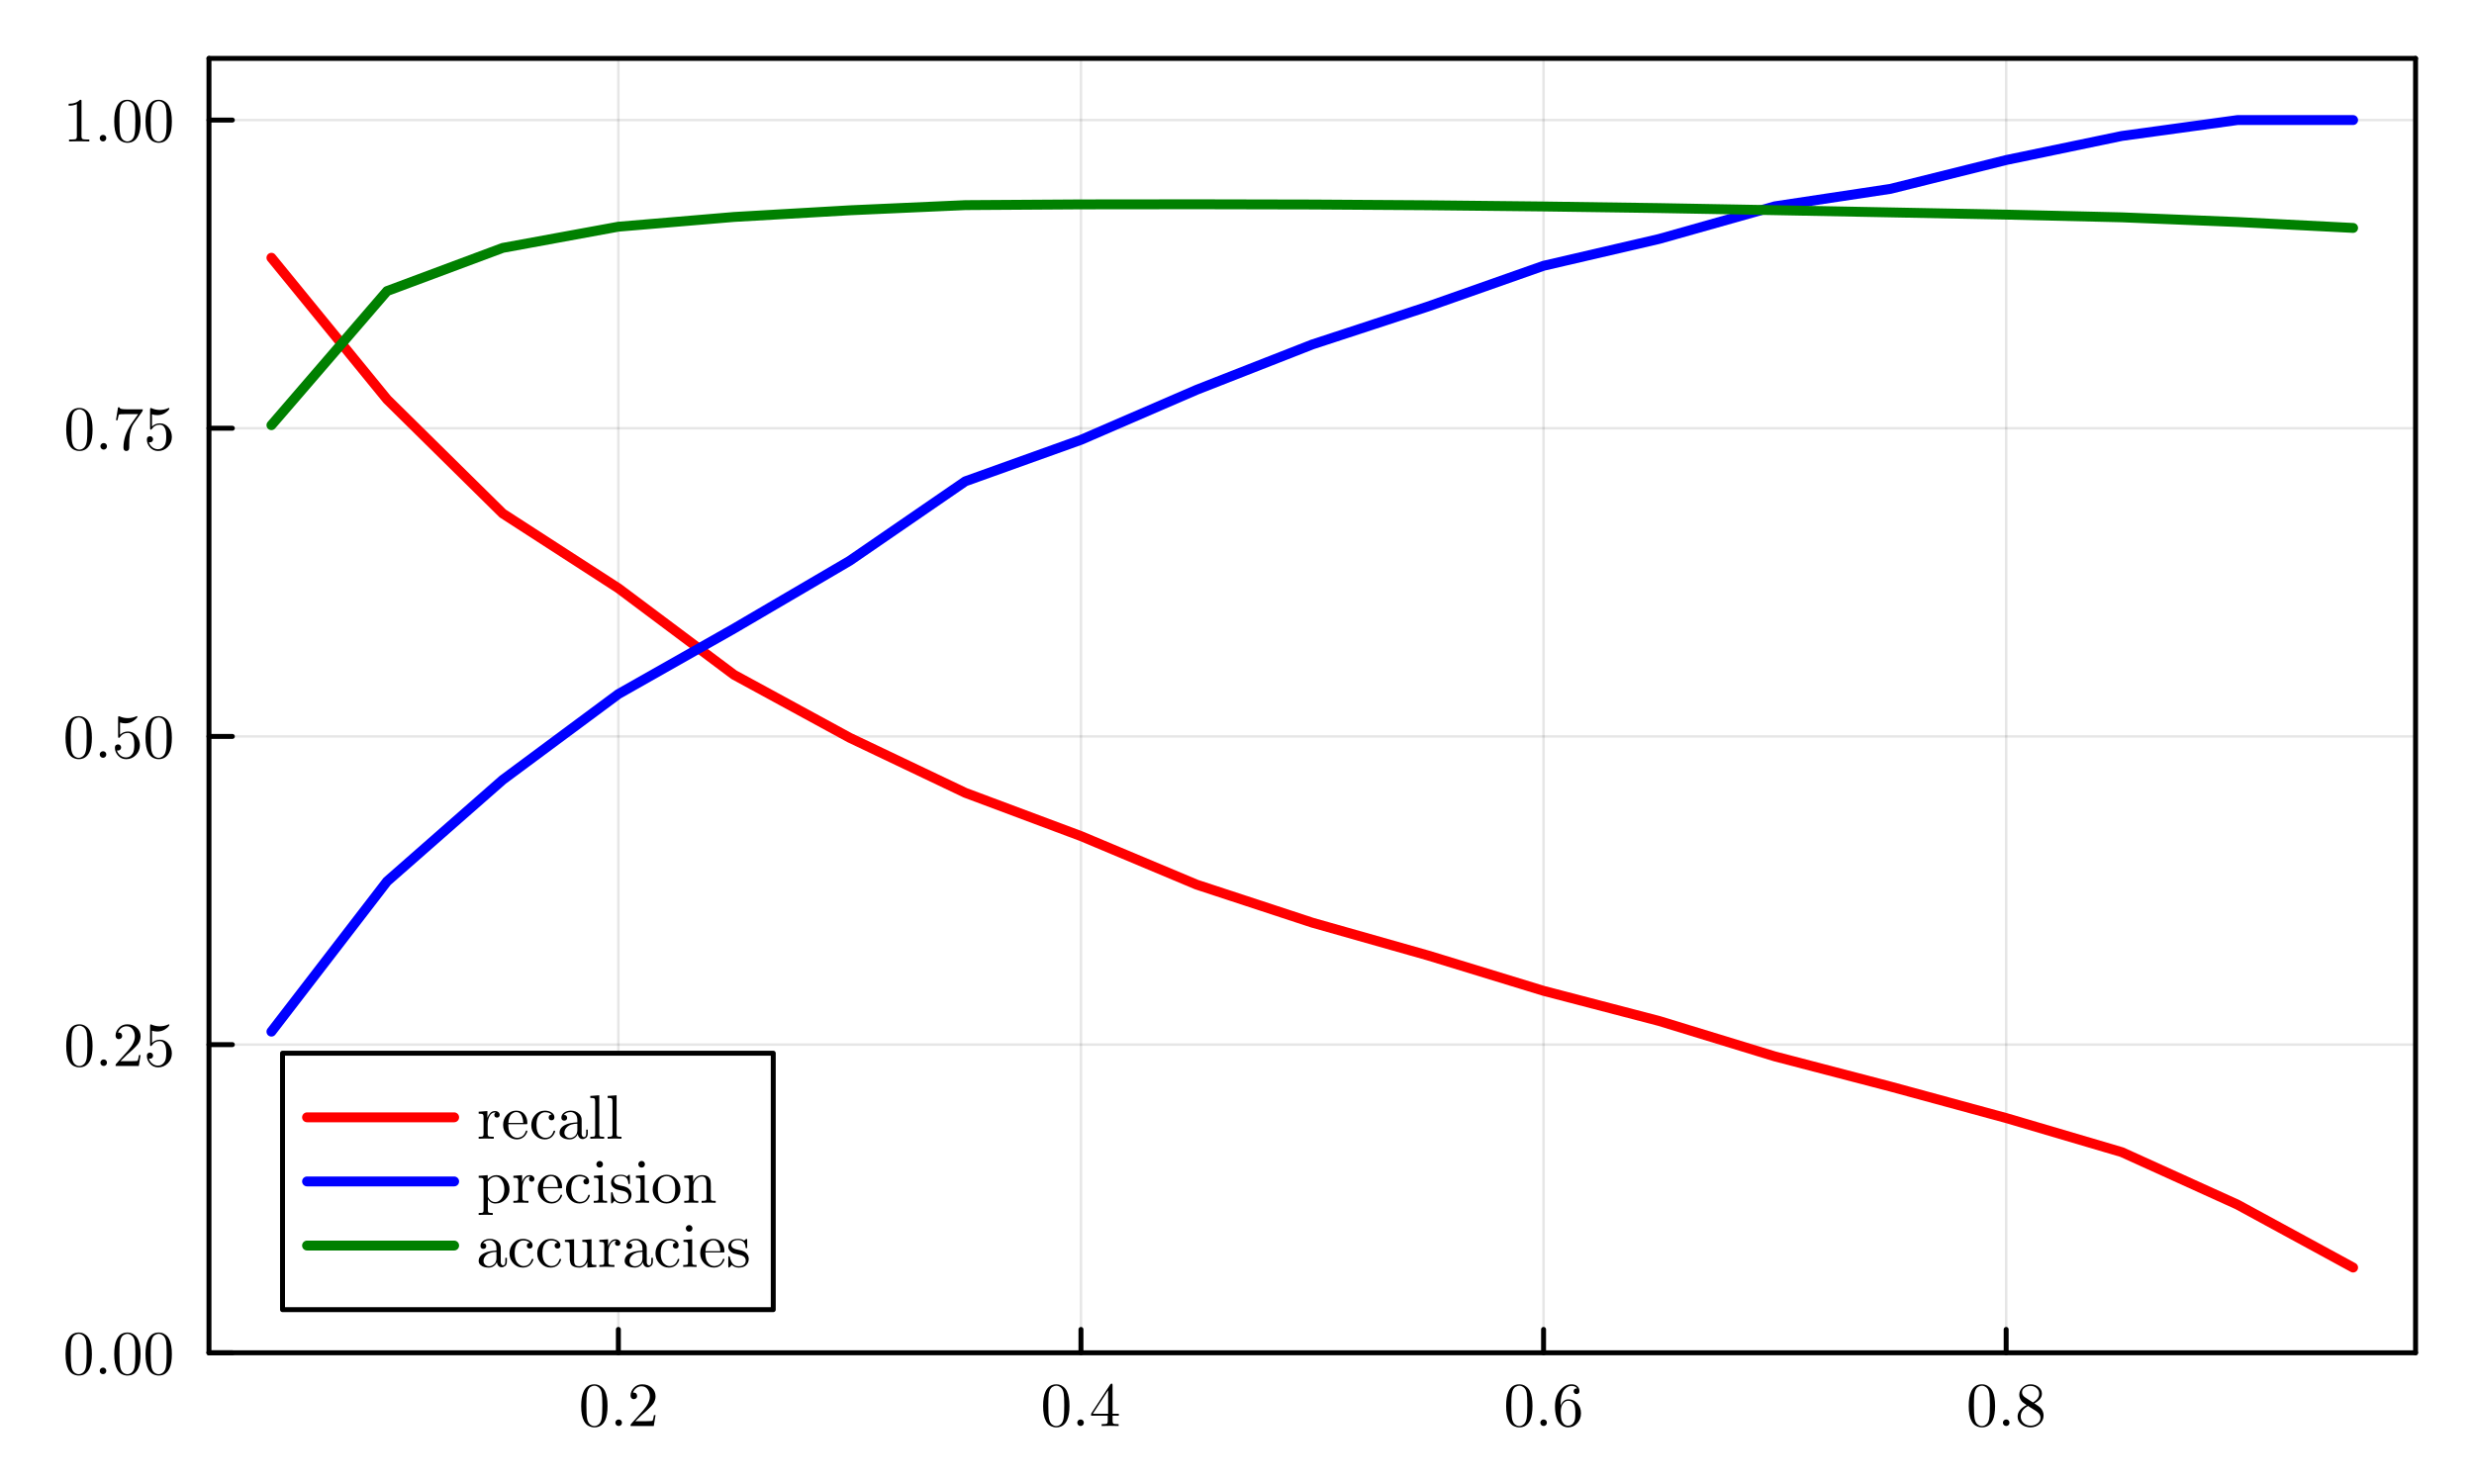 <?xml version="1.0" encoding="utf-8"?>
<svg xmlns="http://www.w3.org/2000/svg" xmlns:xlink="http://www.w3.org/1999/xlink" width="500" height="300" viewBox="0 0 2000 1200">
<rect x="0" y="0" width="2000" height="1200" fill="#333333" stroke="none"/>
<defs>
  <clipPath id="clip160">
    <rect x="0" y="0" width="2000" height="1200"/>
  </clipPath>
</defs>
<path clip-path="url(#clip160)" d="M0 1200 L2000 1200 L2000 0 L0 0  Z" fill="#ffffff" fill-rule="evenodd" fill-opacity="1"/>
<defs>
  <clipPath id="clip161">
    <rect x="400" y="0" width="1401" height="1200"/>
  </clipPath>
</defs>
<path clip-path="url(#clip160)" d="M168.935 1093.9 L1952.76 1093.9 L1952.76 47.244 L168.935 47.244  Z" fill="#ffffff" fill-rule="evenodd" fill-opacity="1"/>
<defs>
  <clipPath id="clip162">
    <rect x="168" y="47" width="1785" height="1048"/>
  </clipPath>
</defs>
<polyline clip-path="url(#clip162)" style="stroke:#000000; stroke-linecap:round; stroke-linejoin:round; stroke-width:2; stroke-opacity:0.1; fill:none" points="499.896,1093.9 499.896,47.244 "/>
<polyline clip-path="url(#clip162)" style="stroke:#000000; stroke-linecap:round; stroke-linejoin:round; stroke-width:2; stroke-opacity:0.1; fill:none" points="873.862,1093.9 873.862,47.244 "/>
<polyline clip-path="url(#clip162)" style="stroke:#000000; stroke-linecap:round; stroke-linejoin:round; stroke-width:2; stroke-opacity:0.1; fill:none" points="1247.83,1093.9 1247.83,47.244 "/>
<polyline clip-path="url(#clip162)" style="stroke:#000000; stroke-linecap:round; stroke-linejoin:round; stroke-width:2; stroke-opacity:0.1; fill:none" points="1621.8,1093.9 1621.8,47.244 "/>
<polyline clip-path="url(#clip160)" style="stroke:#000000; stroke-linecap:round; stroke-linejoin:round; stroke-width:4; stroke-opacity:1; fill:none" points="168.935,1093.9 1952.76,1093.9 "/>
<polyline clip-path="url(#clip160)" style="stroke:#000000; stroke-linecap:round; stroke-linejoin:round; stroke-width:4; stroke-opacity:1; fill:none" points="168.935,47.244 1952.76,47.244 "/>
<polyline clip-path="url(#clip160)" style="stroke:#000000; stroke-linecap:round; stroke-linejoin:round; stroke-width:4; stroke-opacity:1; fill:none" points="499.896,1093.9 499.896,1075.01 "/>
<polyline clip-path="url(#clip160)" style="stroke:#000000; stroke-linecap:round; stroke-linejoin:round; stroke-width:4; stroke-opacity:1; fill:none" points="873.862,1093.9 873.862,1075.01 "/>
<polyline clip-path="url(#clip160)" style="stroke:#000000; stroke-linecap:round; stroke-linejoin:round; stroke-width:4; stroke-opacity:1; fill:none" points="1247.83,1093.9 1247.83,1075.01 "/>
<polyline clip-path="url(#clip160)" style="stroke:#000000; stroke-linecap:round; stroke-linejoin:round; stroke-width:4; stroke-opacity:1; fill:none" points="1621.8,1093.9 1621.8,1075.01 "/>
<path clip-path="url(#clip160)" d="M469.844 1136.92 Q469.844 1129.49 471.721 1125.44 Q474.34 1119.41 480.516 1119.41 Q481.825 1119.41 483.184 1119.78 Q484.567 1120.12 486.296 1121.48 Q488.05 1122.84 489.113 1125.07 Q491.138 1129.36 491.138 1136.92 Q491.138 1144.31 489.261 1148.34 Q486.519 1154.22 480.466 1154.22 Q478.194 1154.22 475.872 1153.05 Q473.574 1151.89 472.117 1149.1 Q469.844 1144.93 469.844 1136.92 M474.044 1136.31 Q474.044 1143.94 474.587 1146.98 Q475.205 1150.26 476.884 1151.7 Q478.589 1153.1 480.466 1153.1 Q482.492 1153.1 484.172 1151.6 Q485.876 1150.07 486.395 1146.78 Q486.963 1143.54 486.939 1136.31 Q486.939 1129.27 486.445 1126.45 Q485.778 1123.16 483.999 1121.85 Q482.245 1120.52 480.466 1120.52 Q479.799 1120.52 479.083 1120.72 Q478.391 1120.92 477.378 1121.48 Q476.366 1122.05 475.575 1123.46 Q474.809 1124.87 474.439 1126.99 Q474.044 1129.73 474.044 1136.31 Z" fill="#000000" fill-rule="nonzero" fill-opacity="1" /><path clip-path="url(#clip160)" d="M498.228 1152.29 Q497.462 1151.47 497.462 1150.41 Q497.462 1149.35 498.228 1148.58 Q498.994 1147.79 500.155 1147.79 Q501.267 1147.79 502.008 1148.53 Q502.774 1149.25 502.774 1150.44 Q502.774 1151.6 501.958 1152.36 Q501.168 1153.1 500.155 1153.1 Q498.994 1153.1 498.228 1152.29 Z" fill="#000000" fill-rule="nonzero" fill-opacity="1" /><path clip-path="url(#clip160)" d="M509.74 1153.1 Q509.74 1152.19 509.814 1151.92 Q509.913 1151.65 510.308 1151.23 L520.016 1140.41 Q525.328 1134.43 525.328 1129.22 Q525.328 1125.83 523.549 1123.41 Q521.795 1120.99 518.559 1120.99 Q516.336 1120.99 514.458 1122.35 Q512.581 1123.71 511.716 1126.13 Q511.864 1126.08 512.383 1126.08 Q513.643 1126.08 514.335 1126.87 Q515.051 1127.66 515.051 1128.72 Q515.051 1130.08 514.162 1130.75 Q513.297 1131.39 512.433 1131.39 Q512.087 1131.39 511.617 1131.32 Q511.173 1131.24 510.456 1130.55 Q509.74 1129.83 509.74 1128.57 Q509.74 1125.04 512.408 1122.22 Q515.1 1119.41 519.201 1119.41 Q523.845 1119.41 526.884 1122.18 Q529.947 1124.92 529.947 1129.22 Q529.947 1130.72 529.478 1132.11 Q529.033 1133.46 528.416 1134.53 Q527.823 1135.59 526.192 1137.29 Q524.562 1139 523.253 1140.21 Q521.943 1141.42 519.004 1143.99 L513.643 1149.2 L522.759 1149.2 Q527.205 1149.2 527.551 1148.81 Q528.045 1148.09 528.663 1144.31 L529.947 1144.31 L528.514 1153.1 L509.74 1153.1 Z" fill="#000000" fill-rule="nonzero" fill-opacity="1" /><path clip-path="url(#clip160)" d="M843.255 1136.92 Q843.255 1129.49 845.132 1125.44 Q847.751 1119.41 853.927 1119.41 Q855.236 1119.41 856.595 1119.78 Q857.978 1120.12 859.707 1121.48 Q861.461 1122.84 862.523 1125.07 Q864.549 1129.36 864.549 1136.92 Q864.549 1144.31 862.672 1148.34 Q859.93 1154.22 853.877 1154.22 Q851.604 1154.22 849.282 1153.05 Q846.985 1151.89 845.527 1149.1 Q843.255 1144.93 843.255 1136.92 M847.454 1136.31 Q847.454 1143.94 847.998 1146.98 Q848.615 1150.26 850.295 1151.7 Q852 1153.1 853.877 1153.1 Q855.903 1153.1 857.583 1151.6 Q859.287 1150.07 859.806 1146.78 Q860.374 1143.54 860.349 1136.31 Q860.349 1129.27 859.855 1126.45 Q859.188 1123.16 857.41 1121.85 Q855.656 1120.52 853.877 1120.52 Q853.21 1120.52 852.494 1120.72 Q851.802 1120.92 850.789 1121.48 Q849.776 1122.05 848.986 1123.46 Q848.22 1124.87 847.85 1126.99 Q847.454 1129.73 847.454 1136.31 Z" fill="#000000" fill-rule="nonzero" fill-opacity="1" /><path clip-path="url(#clip160)" d="M871.639 1152.29 Q870.873 1151.47 870.873 1150.41 Q870.873 1149.35 871.639 1148.58 Q872.405 1147.79 873.566 1147.79 Q874.677 1147.79 875.419 1148.53 Q876.184 1149.25 876.184 1150.44 Q876.184 1151.6 875.369 1152.36 Q874.579 1153.1 873.566 1153.1 Q872.405 1153.1 871.639 1152.29 Z" fill="#000000" fill-rule="nonzero" fill-opacity="1" /><path clip-path="url(#clip160)" d="M882.039 1144.75 L882.039 1143.2 L897.577 1119.46 Q897.973 1118.84 898.59 1118.87 Q899.158 1118.87 899.282 1119.09 Q899.405 1119.31 899.405 1120.17 L899.405 1143.2 L904.47 1143.2 L904.47 1144.75 L899.405 1144.75 L899.405 1149.15 Q899.405 1150.61 899.998 1151.08 Q900.616 1151.55 903.234 1151.55 L904.297 1151.55 L904.297 1153.1 Q902.222 1152.96 897.429 1152.96 Q892.661 1152.96 890.586 1153.1 L890.586 1151.55 L891.649 1151.55 Q894.267 1151.55 894.885 1151.1 Q895.502 1150.63 895.502 1149.15 L895.502 1144.75 L882.039 1144.75 M883.472 1143.2 L895.799 1143.2 L895.799 1124.32 L883.472 1143.2 Z" fill="#000000" fill-rule="nonzero" fill-opacity="1" /><path clip-path="url(#clip160)" d="M1217.58 1136.92 Q1217.58 1129.49 1219.46 1125.44 Q1222.08 1119.41 1228.25 1119.41 Q1229.56 1119.41 1230.92 1119.78 Q1232.3 1120.12 1234.03 1121.48 Q1235.79 1122.84 1236.85 1125.07 Q1238.87 1129.36 1238.87 1136.92 Q1238.87 1144.31 1237 1148.34 Q1234.25 1154.22 1228.2 1154.22 Q1225.93 1154.22 1223.61 1153.05 Q1221.31 1151.89 1219.85 1149.1 Q1217.58 1144.93 1217.58 1136.92 M1221.78 1136.31 Q1221.78 1143.94 1222.32 1146.98 Q1222.94 1150.26 1224.62 1151.7 Q1226.32 1153.1 1228.2 1153.1 Q1230.23 1153.1 1231.91 1151.6 Q1233.61 1150.07 1234.13 1146.78 Q1234.7 1143.54 1234.67 1136.31 Q1234.67 1129.27 1234.18 1126.45 Q1233.51 1123.16 1231.73 1121.85 Q1229.98 1120.52 1228.2 1120.52 Q1227.54 1120.52 1226.82 1120.72 Q1226.13 1120.92 1225.11 1121.48 Q1224.1 1122.05 1223.31 1123.46 Q1222.54 1124.87 1222.17 1126.99 Q1221.78 1129.73 1221.78 1136.31 Z" fill="#000000" fill-rule="nonzero" fill-opacity="1" /><path clip-path="url(#clip160)" d="M1245.96 1152.29 Q1245.2 1151.47 1245.2 1150.41 Q1245.2 1149.35 1245.96 1148.58 Q1246.73 1147.79 1247.89 1147.79 Q1249 1147.79 1249.74 1148.53 Q1250.51 1149.25 1250.51 1150.44 Q1250.51 1151.6 1249.69 1152.36 Q1248.9 1153.1 1247.89 1153.1 Q1246.73 1153.1 1245.96 1152.29 Z" fill="#000000" fill-rule="nonzero" fill-opacity="1" /><path clip-path="url(#clip160)" d="M1257.08 1137.12 Q1257.08 1129.17 1261.13 1124.3 Q1265.18 1119.41 1270.4 1119.41 Q1273.43 1119.41 1275.11 1120.96 Q1276.82 1122.5 1276.82 1124.87 Q1276.82 1126.18 1276.05 1126.75 Q1275.29 1127.31 1274.5 1127.31 Q1273.58 1127.31 1272.87 1126.7 Q1272.15 1126.08 1272.15 1124.97 Q1272.15 1122.69 1274.94 1122.69 Q1273.63 1120.67 1270.49 1120.67 Q1269.53 1120.67 1268.54 1120.96 Q1267.55 1121.24 1266.27 1122.18 Q1264.99 1123.11 1264 1124.6 Q1263.01 1126.08 1262.32 1128.87 Q1261.63 1131.66 1261.63 1135.29 L1261.63 1136.5 Q1263.7 1131.49 1267.95 1131.51 Q1272.2 1131.51 1275.14 1134.75 Q1278.08 1137.99 1278.08 1142.78 Q1278.08 1147.69 1275.01 1150.95 Q1271.95 1154.22 1267.65 1154.22 Q1265.73 1154.22 1263.97 1153.4 Q1262.24 1152.61 1260.61 1150.78 Q1259.01 1148.95 1258.04 1145.45 Q1257.08 1141.94 1257.08 1137.12 M1261.72 1141.67 Q1261.72 1146.63 1262.64 1149 Q1262.79 1149.4 1263.11 1149.94 Q1263.45 1150.49 1264.02 1151.2 Q1264.61 1151.89 1265.58 1152.36 Q1266.54 1152.81 1267.65 1152.81 Q1271.04 1152.81 1272.67 1149.52 Q1273.53 1147.69 1273.53 1142.73 Q1273.53 1137.66 1272.62 1135.81 Q1271.06 1132.67 1267.9 1132.67 Q1265.78 1132.67 1264.29 1134.13 Q1262.84 1135.59 1262.27 1137.54 Q1261.72 1139.49 1261.72 1141.67 Z" fill="#000000" fill-rule="nonzero" fill-opacity="1" /><path clip-path="url(#clip160)" d="M1591.55 1136.92 Q1591.55 1129.49 1593.42 1125.44 Q1596.04 1119.41 1602.22 1119.41 Q1603.53 1119.41 1604.89 1119.78 Q1606.27 1120.12 1608 1121.48 Q1609.75 1122.84 1610.81 1125.07 Q1612.84 1129.36 1612.84 1136.92 Q1612.84 1144.31 1610.96 1148.34 Q1608.22 1154.22 1602.17 1154.22 Q1599.9 1154.22 1597.57 1153.05 Q1595.28 1151.89 1593.82 1149.1 Q1591.55 1144.93 1591.55 1136.92 M1595.75 1136.31 Q1595.75 1143.94 1596.29 1146.98 Q1596.91 1150.26 1598.59 1151.7 Q1600.29 1153.1 1602.17 1153.1 Q1604.19 1153.1 1605.87 1151.6 Q1607.58 1150.07 1608.1 1146.78 Q1608.67 1143.54 1608.64 1136.31 Q1608.64 1129.27 1608.15 1126.45 Q1607.48 1123.16 1605.7 1121.85 Q1603.95 1120.52 1602.17 1120.52 Q1601.5 1120.52 1600.79 1120.72 Q1600.09 1120.92 1599.08 1121.48 Q1598.07 1122.05 1597.28 1123.46 Q1596.51 1124.87 1596.14 1126.99 Q1595.75 1129.73 1595.75 1136.31 Z" fill="#000000" fill-rule="nonzero" fill-opacity="1" /><path clip-path="url(#clip160)" d="M1619.93 1152.29 Q1619.16 1151.47 1619.16 1150.41 Q1619.16 1149.35 1619.93 1148.58 Q1620.7 1147.79 1621.86 1147.79 Q1622.97 1147.79 1623.71 1148.53 Q1624.48 1149.25 1624.48 1150.44 Q1624.48 1151.6 1623.66 1152.36 Q1622.87 1153.1 1621.86 1153.1 Q1620.7 1153.1 1619.93 1152.29 Z" fill="#000000" fill-rule="nonzero" fill-opacity="1" /><path clip-path="url(#clip160)" d="M1631.05 1145.47 Q1631.05 1139.81 1638.33 1136.16 Q1635.2 1134.03 1634.63 1133.42 Q1632.41 1130.94 1632.41 1127.86 Q1632.41 1124.32 1635.07 1121.88 Q1637.77 1119.41 1641.57 1119.41 Q1645.2 1119.41 1647.94 1121.51 Q1650.69 1123.61 1650.69 1126.94 Q1650.69 1131.64 1644.56 1134.8 Q1648.61 1137.32 1649.57 1138.38 Q1652.04 1141.12 1652.04 1144.61 Q1652.04 1148.66 1648.93 1151.45 Q1645.82 1154.22 1641.52 1154.22 Q1637.32 1154.22 1634.18 1151.77 Q1631.05 1149.32 1631.05 1145.47 M1633.57 1145.47 Q1633.57 1148.61 1635.91 1150.71 Q1638.28 1152.81 1641.57 1152.81 Q1644.76 1152.81 1647.13 1150.98 Q1649.52 1149.15 1649.52 1146.43 Q1649.52 1145.37 1649.15 1144.46 Q1648.81 1143.54 1648.09 1142.83 Q1647.4 1142.09 1646.96 1141.77 Q1646.54 1141.42 1645.72 1140.85 L1639.5 1136.92 Q1633.57 1140.21 1633.57 1145.47 M1634.63 1125.88 Q1634.63 1128.3 1637.17 1129.98 L1643.45 1134.03 Q1648.46 1131.09 1648.46 1126.94 Q1648.46 1124.25 1646.41 1122.47 Q1644.36 1120.67 1641.52 1120.67 Q1638.73 1120.67 1636.68 1122.15 Q1634.63 1123.61 1634.63 1125.88 Z" fill="#000000" fill-rule="nonzero" fill-opacity="1" /><polyline clip-path="url(#clip162)" style="stroke:#000000; stroke-linecap:round; stroke-linejoin:round; stroke-width:2; stroke-opacity:0.1; fill:none" points="168.935,1093.9 1952.76,1093.9 "/>
<polyline clip-path="url(#clip162)" style="stroke:#000000; stroke-linecap:round; stroke-linejoin:round; stroke-width:2; stroke-opacity:0.1; fill:none" points="168.935,844.699 1952.76,844.699 "/>
<polyline clip-path="url(#clip162)" style="stroke:#000000; stroke-linecap:round; stroke-linejoin:round; stroke-width:2; stroke-opacity:0.1; fill:none" points="168.935,595.494 1952.76,595.494 "/>
<polyline clip-path="url(#clip162)" style="stroke:#000000; stroke-linecap:round; stroke-linejoin:round; stroke-width:2; stroke-opacity:0.1; fill:none" points="168.935,346.29 1952.76,346.29 "/>
<polyline clip-path="url(#clip162)" style="stroke:#000000; stroke-linecap:round; stroke-linejoin:round; stroke-width:2; stroke-opacity:0.1; fill:none" points="168.935,97.085 1952.76,97.085 "/>
<polyline clip-path="url(#clip160)" style="stroke:#000000; stroke-linecap:round; stroke-linejoin:round; stroke-width:4; stroke-opacity:1; fill:none" points="168.935,1093.9 168.935,47.244 "/>
<polyline clip-path="url(#clip160)" style="stroke:#000000; stroke-linecap:round; stroke-linejoin:round; stroke-width:4; stroke-opacity:1; fill:none" points="1952.76,1093.9 1952.76,47.244 "/>
<polyline clip-path="url(#clip160)" style="stroke:#000000; stroke-linecap:round; stroke-linejoin:round; stroke-width:4; stroke-opacity:1; fill:none" points="168.935,1093.9 187.833,1093.9 "/>
<polyline clip-path="url(#clip160)" style="stroke:#000000; stroke-linecap:round; stroke-linejoin:round; stroke-width:4; stroke-opacity:1; fill:none" points="168.935,844.699 187.833,844.699 "/>
<polyline clip-path="url(#clip160)" style="stroke:#000000; stroke-linecap:round; stroke-linejoin:round; stroke-width:4; stroke-opacity:1; fill:none" points="168.935,595.494 187.833,595.494 "/>
<polyline clip-path="url(#clip160)" style="stroke:#000000; stroke-linecap:round; stroke-linejoin:round; stroke-width:4; stroke-opacity:1; fill:none" points="168.935,346.29 187.833,346.29 "/>
<polyline clip-path="url(#clip160)" style="stroke:#000000; stroke-linecap:round; stroke-linejoin:round; stroke-width:4; stroke-opacity:1; fill:none" points="168.935,97.085 187.833,97.085 "/>
<path clip-path="url(#clip160)" d="M52.992 1095 Q52.992 1087.57 54.87 1083.52 Q57.488 1077.49 63.664 1077.49 Q64.973 1077.49 66.332 1077.86 Q67.715 1078.2 69.445 1079.56 Q71.198 1080.92 72.261 1083.15 Q74.286 1087.44 74.286 1095 Q74.286 1102.39 72.409 1106.42 Q69.667 1112.3 63.615 1112.3 Q61.342 1112.3 59.02 1111.13 Q56.722 1109.97 55.265 1107.18 Q52.992 1103.01 52.992 1095 M57.192 1094.39 Q57.192 1102.02 57.735 1105.06 Q58.353 1108.34 60.033 1109.78 Q61.737 1111.18 63.615 1111.18 Q65.64 1111.18 67.32 1109.68 Q69.025 1108.15 69.543 1104.86 Q70.112 1101.62 70.087 1094.39 Q70.087 1087.35 69.593 1084.53 Q68.926 1081.24 67.147 1079.93 Q65.393 1078.6 63.615 1078.6 Q62.948 1078.6 62.231 1078.8 Q61.539 1079 60.527 1079.56 Q59.514 1080.13 58.723 1081.54 Q57.958 1082.95 57.587 1085.07 Q57.192 1087.81 57.192 1094.39 Z" fill="#000000" fill-rule="nonzero" fill-opacity="1" /><path clip-path="url(#clip160)" d="M81.376 1110.37 Q80.611 1109.55 80.611 1108.49 Q80.611 1107.43 81.376 1106.66 Q82.142 1105.87 83.303 1105.87 Q84.415 1105.87 85.156 1106.61 Q85.922 1107.33 85.922 1108.52 Q85.922 1109.68 85.106 1110.44 Q84.316 1111.18 83.303 1111.18 Q82.142 1111.18 81.376 1110.37 Z" fill="#000000" fill-rule="nonzero" fill-opacity="1" /><path clip-path="url(#clip160)" d="M92.345 1095 Q92.345 1087.57 94.222 1083.52 Q96.841 1077.49 103.016 1077.49 Q104.326 1077.49 105.684 1077.86 Q107.068 1078.2 108.797 1079.56 Q110.551 1080.92 111.613 1083.15 Q113.639 1087.44 113.639 1095 Q113.639 1102.39 111.761 1106.42 Q109.019 1112.3 102.967 1112.3 Q100.694 1112.3 98.372 1111.13 Q96.075 1109.97 94.617 1107.18 Q92.345 1103.01 92.345 1095 M96.544 1094.39 Q96.544 1102.02 97.088 1105.06 Q97.705 1108.34 99.385 1109.78 Q101.09 1111.18 102.967 1111.18 Q104.993 1111.18 106.673 1109.68 Q108.377 1108.15 108.896 1104.86 Q109.464 1101.62 109.439 1094.39 Q109.439 1087.35 108.945 1084.53 Q108.278 1081.24 106.5 1079.93 Q104.746 1078.6 102.967 1078.6 Q102.3 1078.6 101.584 1078.8 Q100.892 1079 99.879 1079.56 Q98.866 1080.13 98.076 1081.54 Q97.31 1082.95 96.939 1085.07 Q96.544 1087.81 96.544 1094.39 Z" fill="#000000" fill-rule="nonzero" fill-opacity="1" /><path clip-path="url(#clip160)" d="M117.641 1095 Q117.641 1087.57 119.518 1083.52 Q122.137 1077.49 128.313 1077.49 Q129.622 1077.49 130.981 1077.86 Q132.364 1078.2 134.093 1079.56 Q135.847 1080.92 136.909 1083.15 Q138.935 1087.44 138.935 1095 Q138.935 1102.39 137.058 1106.42 Q134.316 1112.3 128.263 1112.3 Q125.991 1112.3 123.668 1111.13 Q121.371 1109.97 119.914 1107.18 Q117.641 1103.01 117.641 1095 M121.84 1094.39 Q121.84 1102.02 122.384 1105.06 Q123.001 1108.34 124.681 1109.78 Q126.386 1111.18 128.263 1111.18 Q130.289 1111.18 131.969 1109.68 Q133.673 1108.15 134.192 1104.86 Q134.76 1101.62 134.736 1094.39 Q134.736 1087.35 134.241 1084.53 Q133.574 1081.24 131.796 1079.93 Q130.042 1078.6 128.263 1078.6 Q127.596 1078.6 126.88 1078.8 Q126.188 1079 125.175 1079.56 Q124.163 1080.13 123.372 1081.54 Q122.606 1082.95 122.236 1085.07 Q121.84 1087.81 121.84 1094.39 Z" fill="#000000" fill-rule="nonzero" fill-opacity="1" /><path clip-path="url(#clip160)" d="M53.536 845.798 Q53.536 838.363 55.413 834.311 Q58.032 828.284 64.207 828.284 Q65.517 828.284 66.875 828.654 Q68.259 829 69.988 830.359 Q71.742 831.718 72.804 833.941 Q74.83 838.239 74.83 845.798 Q74.83 853.185 72.952 857.211 Q70.21 863.091 64.158 863.091 Q61.885 863.091 59.563 861.93 Q57.266 860.769 55.808 857.977 Q53.536 853.802 53.536 845.798 M57.735 845.181 Q57.735 852.814 58.279 855.853 Q58.896 859.138 60.576 860.571 Q62.281 861.979 64.158 861.979 Q66.184 861.979 67.864 860.472 Q69.568 858.941 70.087 855.655 Q70.655 852.419 70.63 845.181 Q70.63 838.14 70.136 835.324 Q69.469 832.039 67.691 830.729 Q65.937 829.395 64.158 829.395 Q63.491 829.395 62.775 829.593 Q62.083 829.791 61.07 830.359 Q60.057 830.927 59.267 832.335 Q58.501 833.743 58.13 835.868 Q57.735 838.61 57.735 845.181 Z" fill="#000000" fill-rule="nonzero" fill-opacity="1" /><path clip-path="url(#clip160)" d="M81.92 861.164 Q81.154 860.349 81.154 859.286 Q81.154 858.224 81.92 857.458 Q82.686 856.668 83.847 856.668 Q84.958 856.668 85.699 857.409 Q86.465 858.125 86.465 859.311 Q86.465 860.472 85.65 861.238 Q84.859 861.979 83.847 861.979 Q82.686 861.979 81.92 861.164 Z" fill="#000000" fill-rule="nonzero" fill-opacity="1" /><path clip-path="url(#clip160)" d="M93.431 861.979 Q93.431 861.065 93.506 860.793 Q93.604 860.522 94 860.102 L103.708 849.282 Q109.019 843.303 109.019 838.091 Q109.019 834.707 107.241 832.286 Q105.487 829.865 102.251 829.865 Q100.027 829.865 98.15 831.223 Q96.272 832.582 95.408 835.003 Q95.556 834.954 96.075 834.954 Q97.335 834.954 98.026 835.744 Q98.743 836.535 98.743 837.597 Q98.743 838.956 97.853 839.623 Q96.989 840.265 96.124 840.265 Q95.778 840.265 95.309 840.191 Q94.864 840.117 94.148 839.425 Q93.431 838.709 93.431 837.449 Q93.431 833.916 96.1 831.1 Q98.792 828.284 102.893 828.284 Q107.537 828.284 110.576 831.051 Q113.639 833.793 113.639 838.091 Q113.639 839.598 113.17 840.981 Q112.725 842.34 112.107 843.402 Q111.514 844.464 109.884 846.169 Q108.254 847.874 106.944 849.084 Q105.635 850.294 102.695 852.864 L97.335 858.076 L106.45 858.076 Q110.897 858.076 111.243 857.681 Q111.737 856.964 112.354 853.185 L113.639 853.185 L112.206 861.979 L93.431 861.979 Z" fill="#000000" fill-rule="nonzero" fill-opacity="1" /><path clip-path="url(#clip160)" d="M118.728 853.827 Q118.728 852.32 119.543 851.752 Q120.358 851.159 121.223 851.159 Q122.384 851.159 123.051 851.9 Q123.743 852.617 123.743 853.629 Q123.743 854.642 123.051 855.383 Q122.384 856.1 121.223 856.1 Q120.655 856.1 120.358 856.001 Q121.025 858.323 123.051 860.003 Q125.101 861.683 127.794 861.683 Q131.178 861.683 133.204 858.397 Q134.414 856.273 134.414 851.456 Q134.414 847.207 133.5 845.082 Q132.092 841.846 129.202 841.846 Q125.101 841.846 122.68 845.379 Q122.384 845.823 122.038 845.848 Q121.544 845.848 121.42 845.576 Q121.322 845.28 121.322 844.514 L121.322 829.544 Q121.322 828.333 121.816 828.333 Q122.013 828.333 122.433 828.481 Q125.62 829.89 129.153 829.914 Q132.784 829.914 136.045 828.432 Q136.292 828.284 136.44 828.284 Q136.934 828.284 136.959 828.852 Q136.959 829.05 136.539 829.642 Q136.144 830.211 135.279 830.976 Q134.414 831.718 133.303 832.434 Q132.191 833.15 130.561 833.644 Q128.955 834.114 127.176 834.114 Q125.052 834.114 122.878 833.447 L122.878 843.303 Q125.496 840.734 129.301 840.734 Q133.352 840.734 136.144 843.995 Q138.935 847.256 138.935 851.801 Q138.935 856.569 135.625 859.83 Q132.339 863.091 127.893 863.091 Q123.841 863.091 121.272 860.201 Q118.728 857.31 118.728 853.827 Z" fill="#000000" fill-rule="nonzero" fill-opacity="1" /><path clip-path="url(#clip160)" d="M52.992 596.594 Q52.992 589.158 54.87 585.107 Q57.488 579.079 63.664 579.079 Q64.973 579.079 66.332 579.45 Q67.715 579.795 69.445 581.154 Q71.198 582.513 72.261 584.736 Q74.286 589.035 74.286 596.594 Q74.286 603.98 72.409 608.007 Q69.667 613.886 63.615 613.886 Q61.342 613.886 59.02 612.725 Q56.722 611.564 55.265 608.773 Q52.992 604.598 52.992 596.594 M57.192 595.976 Q57.192 603.61 57.735 606.648 Q58.353 609.934 60.033 611.366 Q61.737 612.774 63.615 612.774 Q65.64 612.774 67.32 611.268 Q69.025 609.736 69.543 606.45 Q70.112 603.214 70.087 595.976 Q70.087 588.936 69.593 586.12 Q68.926 582.834 67.147 581.525 Q65.393 580.191 63.615 580.191 Q62.948 580.191 62.231 580.388 Q61.539 580.586 60.527 581.154 Q59.514 581.722 58.723 583.13 Q57.958 584.539 57.587 586.663 Q57.192 589.405 57.192 595.976 Z" fill="#000000" fill-rule="nonzero" fill-opacity="1" /><path clip-path="url(#clip160)" d="M81.376 611.959 Q80.611 611.144 80.611 610.082 Q80.611 609.02 81.376 608.254 Q82.142 607.463 83.303 607.463 Q84.415 607.463 85.156 608.204 Q85.922 608.921 85.922 610.106 Q85.922 611.268 85.106 612.033 Q84.316 612.774 83.303 612.774 Q82.142 612.774 81.376 611.959 Z" fill="#000000" fill-rule="nonzero" fill-opacity="1" /><path clip-path="url(#clip160)" d="M92.888 604.622 Q92.888 603.115 93.703 602.547 Q94.519 601.954 95.383 601.954 Q96.544 601.954 97.211 602.695 Q97.903 603.412 97.903 604.425 Q97.903 605.438 97.211 606.179 Q96.544 606.895 95.383 606.895 Q94.815 606.895 94.519 606.796 Q95.186 609.118 97.211 610.798 Q99.261 612.478 101.954 612.478 Q105.339 612.478 107.364 609.192 Q108.575 607.068 108.575 602.251 Q108.575 598.002 107.661 595.877 Q106.253 592.641 103.362 592.641 Q99.261 592.641 96.841 596.174 Q96.544 596.618 96.198 596.643 Q95.704 596.643 95.581 596.371 Q95.482 596.075 95.482 595.309 L95.482 580.339 Q95.482 579.128 95.976 579.128 Q96.174 579.128 96.594 579.277 Q99.78 580.685 103.313 580.709 Q106.944 580.709 110.205 579.227 Q110.452 579.079 110.6 579.079 Q111.094 579.079 111.119 579.647 Q111.119 579.845 110.699 580.438 Q110.304 581.006 109.439 581.772 Q108.575 582.513 107.463 583.229 Q106.351 583.946 104.721 584.44 Q103.115 584.909 101.337 584.909 Q99.212 584.909 97.038 584.242 L97.038 594.099 Q99.657 591.53 103.461 591.53 Q107.512 591.53 110.304 594.79 Q113.095 598.051 113.095 602.597 Q113.095 607.364 109.785 610.625 Q106.5 613.886 102.053 613.886 Q98.002 613.886 95.433 610.996 Q92.888 608.106 92.888 604.622 Z" fill="#000000" fill-rule="nonzero" fill-opacity="1" /><path clip-path="url(#clip160)" d="M117.641 596.594 Q117.641 589.158 119.518 585.107 Q122.137 579.079 128.313 579.079 Q129.622 579.079 130.981 579.45 Q132.364 579.795 134.093 581.154 Q135.847 582.513 136.909 584.736 Q138.935 589.035 138.935 596.594 Q138.935 603.98 137.058 608.007 Q134.316 613.886 128.263 613.886 Q125.991 613.886 123.668 612.725 Q121.371 611.564 119.914 608.773 Q117.641 604.598 117.641 596.594 M121.84 595.976 Q121.84 603.61 122.384 606.648 Q123.001 609.934 124.681 611.366 Q126.386 612.774 128.263 612.774 Q130.289 612.774 131.969 611.268 Q133.673 609.736 134.192 606.45 Q134.76 603.214 134.736 595.976 Q134.736 588.936 134.241 586.12 Q133.574 582.834 131.796 581.525 Q130.042 580.191 128.263 580.191 Q127.596 580.191 126.88 580.388 Q126.188 580.586 125.175 581.154 Q124.163 581.722 123.372 583.13 Q122.606 584.539 122.236 586.663 Q121.84 589.405 121.84 595.976 Z" fill="#000000" fill-rule="nonzero" fill-opacity="1" /><path clip-path="url(#clip160)" d="M53.536 347.389 Q53.536 339.953 55.413 335.902 Q58.032 329.874 64.207 329.874 Q65.517 329.874 66.875 330.245 Q68.259 330.591 69.988 331.949 Q71.742 333.308 72.804 335.531 Q74.83 339.83 74.83 347.389 Q74.83 354.775 72.952 358.802 Q70.21 364.681 64.158 364.681 Q61.885 364.681 59.563 363.52 Q57.266 362.359 55.808 359.568 Q53.536 355.393 53.536 347.389 M57.735 346.771 Q57.735 354.405 58.279 357.443 Q58.896 360.729 60.576 362.162 Q62.281 363.57 64.158 363.57 Q66.184 363.57 67.864 362.063 Q69.568 360.531 70.087 357.246 Q70.655 354.01 70.63 346.771 Q70.63 339.731 70.136 336.915 Q69.469 333.629 67.691 332.32 Q65.937 330.986 64.158 330.986 Q63.491 330.986 62.775 331.184 Q62.083 331.381 61.07 331.949 Q60.057 332.518 59.267 333.926 Q58.501 335.334 58.13 337.458 Q57.735 340.2 57.735 346.771 Z" fill="#000000" fill-rule="nonzero" fill-opacity="1" /><path clip-path="url(#clip160)" d="M81.92 362.755 Q81.154 361.939 81.154 360.877 Q81.154 359.815 81.92 359.049 Q82.686 358.259 83.847 358.259 Q84.958 358.259 85.699 359 Q86.465 359.716 86.465 360.902 Q86.465 362.063 85.65 362.829 Q84.859 363.57 83.847 363.57 Q82.686 363.57 81.92 362.755 Z" fill="#000000" fill-rule="nonzero" fill-opacity="1" /><path clip-path="url(#clip160)" d="M93.753 339.78 L95.408 329.38 L96.668 329.38 Q96.816 329.998 97.063 330.27 Q97.335 330.541 98.767 330.764 Q100.225 330.986 103.165 330.986 L115.442 330.986 Q115.442 332.147 114.998 332.765 L108.155 342.374 Q105.981 345.413 105.017 351.02 Q104.449 354.775 104.474 359.321 L104.474 361.89 Q104.474 364.681 102.127 364.681 Q99.805 364.681 99.805 361.89 Q99.805 352.231 106.03 342.868 Q106.697 341.905 109.143 338.471 Q111.613 335.037 111.712 334.889 L101.238 334.889 Q96.643 334.889 96.272 335.186 Q95.778 335.63 95.013 339.78 L93.753 339.78 Z" fill="#000000" fill-rule="nonzero" fill-opacity="1" /><path clip-path="url(#clip160)" d="M118.728 355.418 Q118.728 353.911 119.543 353.343 Q120.358 352.75 121.223 352.75 Q122.384 352.75 123.051 353.491 Q123.743 354.207 123.743 355.22 Q123.743 356.233 123.051 356.974 Q122.384 357.69 121.223 357.69 Q120.655 357.69 120.358 357.592 Q121.025 359.914 123.051 361.593 Q125.101 363.273 127.794 363.273 Q131.178 363.273 133.204 359.988 Q134.414 357.863 134.414 353.046 Q134.414 348.797 133.5 346.673 Q132.092 343.437 129.202 343.437 Q125.101 343.437 122.68 346.969 Q122.384 347.414 122.038 347.438 Q121.544 347.438 121.42 347.167 Q121.322 346.87 121.322 346.104 L121.322 331.134 Q121.322 329.924 121.816 329.924 Q122.013 329.924 122.433 330.072 Q125.62 331.48 129.153 331.505 Q132.784 331.505 136.045 330.023 Q136.292 329.874 136.44 329.874 Q136.934 329.874 136.959 330.443 Q136.959 330.64 136.539 331.233 Q136.144 331.801 135.279 332.567 Q134.414 333.308 133.303 334.025 Q132.191 334.741 130.561 335.235 Q128.955 335.704 127.176 335.704 Q125.052 335.704 122.878 335.037 L122.878 344.894 Q125.496 342.325 129.301 342.325 Q133.352 342.325 136.144 345.586 Q138.935 348.847 138.935 353.392 Q138.935 358.16 135.625 361.421 Q132.339 364.681 127.893 364.681 Q123.841 364.681 121.272 361.791 Q118.728 358.901 118.728 355.418 Z" fill="#000000" fill-rule="nonzero" fill-opacity="1" /><path clip-path="url(#clip160)" d="M55.512 85.487 L55.512 83.906 Q61.589 83.906 64.726 80.67 Q65.591 80.67 65.739 80.867 Q65.887 81.065 65.887 81.979 L65.887 110.363 Q65.887 111.87 66.628 112.339 Q67.37 112.809 70.606 112.809 L72.211 112.809 L72.211 114.365 Q70.433 114.217 64.01 114.217 Q57.587 114.217 55.833 114.365 L55.833 112.809 L57.439 112.809 Q60.626 112.809 61.391 112.364 Q62.157 111.895 62.157 110.363 L62.157 84.153 Q59.514 85.487 55.512 85.487 Z" fill="#000000" fill-rule="nonzero" fill-opacity="1" /><path clip-path="url(#clip160)" d="M81.376 113.55 Q80.611 112.735 80.611 111.672 Q80.611 110.61 81.376 109.844 Q82.142 109.054 83.303 109.054 Q84.415 109.054 85.156 109.795 Q85.922 110.511 85.922 111.697 Q85.922 112.858 85.106 113.624 Q84.316 114.365 83.303 114.365 Q82.142 114.365 81.376 113.55 Z" fill="#000000" fill-rule="nonzero" fill-opacity="1" /><path clip-path="url(#clip160)" d="M92.345 98.184 Q92.345 90.749 94.222 86.697 Q96.841 80.67 103.016 80.67 Q104.326 80.67 105.684 81.04 Q107.068 81.386 108.797 82.745 Q110.551 84.103 111.613 86.327 Q113.639 90.625 113.639 98.184 Q113.639 105.571 111.761 109.597 Q109.019 115.477 102.967 115.477 Q100.694 115.477 98.372 114.316 Q96.075 113.155 94.617 110.363 Q92.345 106.188 92.345 98.184 M96.544 97.567 Q96.544 105.2 97.088 108.239 Q97.705 111.524 99.385 112.957 Q101.09 114.365 102.967 114.365 Q104.993 114.365 106.673 112.858 Q108.377 111.327 108.896 108.041 Q109.464 104.805 109.439 97.567 Q109.439 90.526 108.945 87.71 Q108.278 84.425 106.5 83.115 Q104.746 81.781 102.967 81.781 Q102.3 81.781 101.584 81.979 Q100.892 82.177 99.879 82.745 Q98.866 83.313 98.076 84.721 Q97.31 86.129 96.939 88.254 Q96.544 90.996 96.544 97.567 Z" fill="#000000" fill-rule="nonzero" fill-opacity="1" /><path clip-path="url(#clip160)" d="M117.641 98.184 Q117.641 90.749 119.518 86.697 Q122.137 80.67 128.313 80.67 Q129.622 80.67 130.981 81.04 Q132.364 81.386 134.093 82.745 Q135.847 84.103 136.909 86.327 Q138.935 90.625 138.935 98.184 Q138.935 105.571 137.058 109.597 Q134.316 115.477 128.263 115.477 Q125.991 115.477 123.668 114.316 Q121.371 113.155 119.914 110.363 Q117.641 106.188 117.641 98.184 M121.84 97.567 Q121.84 105.2 122.384 108.239 Q123.001 111.524 124.681 112.957 Q126.386 114.365 128.263 114.365 Q130.289 114.365 131.969 112.858 Q133.673 111.327 134.192 108.041 Q134.76 104.805 134.736 97.567 Q134.736 90.526 134.241 87.71 Q133.574 84.425 131.796 83.115 Q130.042 81.781 128.263 81.781 Q127.596 81.781 126.88 81.979 Q126.188 82.177 125.175 82.745 Q124.163 83.313 123.372 84.721 Q122.606 86.129 122.236 88.254 Q121.84 90.996 121.84 97.567 Z" fill="#000000" fill-rule="nonzero" fill-opacity="1" /><polyline clip-path="url(#clip162)" style="stroke:#ff0000; stroke-linecap:round; stroke-linejoin:round; stroke-width:8; stroke-opacity:1; fill:none" points="1902.27,1024.97 1808.78,974.074 1715.29,931.656 1621.8,904.084 1528.3,878.633 1434.81,854.243 1341.32,825.611 1247.83,801.221 1154.34,772.589 1060.85,746.078 967.354,715.325 873.862,676.088 780.371,641.094 686.879,596.555 593.387,545.654 499.896,475.664 406.404,415.219 312.912,322.96 219.421,208.432 "/>
<polyline clip-path="url(#clip162)" style="stroke:#0000ff; stroke-linecap:round; stroke-linejoin:round; stroke-width:8; stroke-opacity:1; fill:none" points="1902.27,97.085 1808.78,97.085 1715.29,109.947 1621.8,129.414 1528.3,152.721 1434.81,166.821 1341.32,193.207 1247.83,214.92 1154.34,247.864 1060.85,278.551 967.354,315.207 873.862,355.658 780.371,389.199 686.879,453.482 593.387,508.273 499.896,561.232 406.404,630.604 312.912,712.69 219.421,834.202 "/>
<polyline clip-path="url(#clip162)" style="stroke:#008000; stroke-linecap:round; stroke-linejoin:round; stroke-width:8; stroke-opacity:1; fill:none" points="1902.27,184.307 1808.78,179.522 1715.29,175.734 1621.8,173.541 1528.3,171.747 1434.81,169.952 1341.32,168.258 1247.83,166.962 1154.34,165.965 1060.85,165.367 967.354,165.168 873.862,165.267 780.371,165.866 686.879,170.052 593.387,175.435 499.896,183.31 406.404,200.455 312.912,235.344 219.421,343.798 "/>
<path clip-path="url(#clip160)" d="M228.396 1059.02 L625.106 1059.02 L625.106 851.655 L228.396 851.655  Z" fill="#ffffff" fill-rule="evenodd" fill-opacity="1"/>
<polyline clip-path="url(#clip160)" style="stroke:#000000; stroke-linecap:round; stroke-linejoin:round; stroke-width:4; stroke-opacity:1; fill:none" points="228.396,1059.02 625.106,1059.02 625.106,851.655 228.396,851.655 228.396,1059.02 "/>
<polyline clip-path="url(#clip160)" style="stroke:#ff0000; stroke-linecap:round; stroke-linejoin:round; stroke-width:8; stroke-opacity:1; fill:none" points="248.216,903.495 367.137,903.495 "/>
<path clip-path="url(#clip160)" d="M386.958 920.775 L386.958 919.219 Q389.65 919.219 390.268 918.898 Q390.91 918.552 390.91 916.921 L390.91 903.359 Q390.91 901.482 390.243 901.013 Q389.601 900.543 386.958 900.543 L386.958 898.962 L393.998 898.419 L393.998 903.977 Q394.715 901.803 396.221 900.123 Q397.753 898.419 400.223 898.419 Q401.854 898.419 402.891 899.333 Q403.954 900.247 403.954 901.507 Q403.954 902.618 403.262 903.186 Q402.595 903.73 401.78 903.73 Q400.866 903.73 400.223 903.162 Q399.606 902.569 399.606 901.556 Q399.606 900.938 399.878 900.469 Q400.174 899.975 400.396 899.802 Q400.619 899.629 400.767 899.58 Q400.668 899.53 400.223 899.53 Q397.432 899.53 395.826 902.322 Q394.245 905.089 394.245 909.041 L394.245 916.823 Q394.245 918.28 394.838 918.75 Q395.456 919.219 398.099 919.219 L399.161 919.219 L399.161 920.775 Q397.135 920.627 392.738 920.627 Q392.121 920.627 391.157 920.652 Q390.194 920.676 388.934 920.726 Q387.674 920.775 386.958 920.775 Z" fill="#000000" fill-rule="nonzero" fill-opacity="1" /><path clip-path="url(#clip160)" d="M406.72 909.634 Q406.72 904.866 409.784 901.482 Q412.847 898.098 417.244 898.098 Q421.691 898.098 423.988 900.988 Q426.31 903.878 426.31 908.028 Q426.31 908.794 426.112 908.942 Q425.915 909.091 425.05 909.091 L410.92 909.091 Q410.92 914.254 412.452 916.674 Q414.576 920.059 418.158 920.059 Q418.652 920.059 419.245 919.96 Q419.838 919.861 421.048 919.441 Q422.259 918.997 423.321 917.836 Q424.383 916.674 425.001 914.846 Q425.149 914.13 425.643 914.155 Q426.31 914.155 426.31 914.748 Q426.31 915.192 425.816 916.205 Q425.347 917.193 424.433 918.379 Q423.519 919.565 421.74 920.454 Q419.986 921.343 417.862 921.343 Q413.415 921.343 410.055 917.984 Q406.72 914.599 406.72 909.634 M410.969 908.028 L422.975 908.028 Q422.975 906.966 422.778 905.78 Q422.605 904.595 422.061 902.964 Q421.542 901.309 420.307 900.271 Q419.072 899.234 417.244 899.234 Q416.429 899.234 415.539 899.58 Q414.675 899.926 413.613 900.765 Q412.55 901.605 411.809 903.508 Q411.068 905.41 410.969 908.028 Z" fill="#000000" fill-rule="nonzero" fill-opacity="1" /><path clip-path="url(#clip160)" d="M432.708 918.008 Q429.497 914.649 429.497 909.856 Q429.497 905.039 432.659 901.581 Q435.821 898.098 440.465 898.098 Q443.553 898.098 445.875 899.58 Q448.197 901.037 448.197 903.532 Q448.197 904.644 447.53 905.286 Q446.888 905.904 445.875 905.904 Q444.813 905.904 444.171 905.262 Q443.553 904.595 443.553 903.582 Q443.553 903.137 443.701 902.692 Q443.849 902.248 444.393 901.778 Q444.961 901.309 445.925 901.235 Q444.121 899.382 440.613 899.382 Q440.564 899.382 440.515 899.382 Q437.945 899.382 435.821 901.803 Q433.696 904.224 433.696 909.758 Q433.696 912.648 434.388 914.772 Q435.105 916.872 436.266 917.959 Q437.427 919.046 438.563 919.565 Q439.699 920.059 440.811 920.059 Q445.776 920.059 447.456 914.748 Q447.604 914.254 448.098 914.254 Q448.765 914.254 448.765 914.748 Q448.765 914.995 448.568 915.637 Q448.37 916.279 447.753 917.292 Q447.135 918.305 446.246 919.194 Q445.381 920.059 443.825 920.701 Q442.293 921.343 440.366 921.343 Q435.92 921.343 432.708 918.008 Z" fill="#000000" fill-rule="nonzero" fill-opacity="1" /><path clip-path="url(#clip160)" d="M452.347 915.958 Q452.347 911.66 457.412 909.387 Q460.45 907.929 466.725 907.559 L466.725 905.706 Q466.725 902.569 465.07 900.914 Q463.439 899.234 461.364 899.234 Q457.659 899.234 455.88 901.556 Q457.387 901.605 457.93 902.371 Q458.474 903.112 458.474 903.878 Q458.474 904.891 457.832 905.558 Q457.214 906.2 456.152 906.2 Q455.139 906.2 454.472 905.583 Q453.805 904.94 453.805 903.829 Q453.805 901.358 456.028 899.728 Q458.276 898.098 461.463 898.098 Q465.613 898.098 468.38 900.889 Q469.245 901.754 469.665 902.865 Q470.109 903.977 470.159 904.718 Q470.208 905.434 470.208 906.867 L470.208 916.971 Q470.208 917.267 470.307 917.761 Q470.406 918.255 470.85 918.898 Q471.32 919.515 472.085 919.515 Q473.913 919.515 473.889 916.279 L473.889 913.438 L475.173 913.438 L475.173 916.279 Q475.173 918.972 473.741 920.034 Q472.332 921.072 471.023 921.072 Q469.343 921.072 468.281 919.836 Q467.219 918.601 467.071 916.921 Q466.305 918.848 464.551 920.108 Q462.822 921.343 460.45 921.343 Q458.622 921.343 456.893 920.874 Q455.188 920.429 453.756 919.169 Q452.347 917.885 452.347 915.958 M456.251 915.909 Q456.251 917.786 457.585 918.997 Q458.919 920.207 460.796 920.207 Q462.92 920.207 464.823 918.577 Q466.725 916.921 466.725 913.685 L466.725 908.621 Q461.117 908.819 458.672 911.067 Q456.251 913.29 456.251 915.909 Z" fill="#000000" fill-rule="nonzero" fill-opacity="1" /><path clip-path="url(#clip160)" d="M477.199 920.775 L477.199 919.219 Q479.892 919.219 480.509 918.898 Q481.127 918.552 481.127 916.921 L481.127 890.612 Q481.127 888.735 480.46 888.266 Q479.818 887.796 477.199 887.796 L477.199 886.215 L484.462 885.672 L484.462 916.921 Q484.462 918.552 485.104 918.898 Q485.746 919.219 488.414 919.219 L488.414 920.775 Q487.797 920.775 486.512 920.726 Q485.228 920.676 484.289 920.652 Q483.35 920.627 482.807 920.627 Q482.214 920.627 477.199 920.775 Z" fill="#000000" fill-rule="nonzero" fill-opacity="1" /><path clip-path="url(#clip160)" d="M491.206 920.775 L491.206 919.219 Q493.898 919.219 494.516 918.898 Q495.134 918.552 495.134 916.921 L495.134 890.612 Q495.134 888.735 494.467 888.266 Q493.824 887.796 491.206 887.796 L491.206 886.215 L498.469 885.672 L498.469 916.921 Q498.469 918.552 499.111 918.898 Q499.753 919.219 502.421 919.219 L502.421 920.775 Q501.804 920.775 500.519 920.726 Q499.234 920.676 498.296 920.652 Q497.357 920.627 496.813 920.627 Q496.221 920.627 491.206 920.775 Z" fill="#000000" fill-rule="nonzero" fill-opacity="1" /><polyline clip-path="url(#clip160)" style="stroke:#0000ff; stroke-linecap:round; stroke-linejoin:round; stroke-width:8; stroke-opacity:1; fill:none" points="248.216,955.335 367.137,955.335 "/>
<path clip-path="url(#clip160)" d="M386.958 980.866 Q389.65 980.866 390.268 980.52 Q390.91 980.199 390.91 978.593 L390.91 954.903 Q390.91 953.223 390.268 952.803 Q389.65 952.383 386.958 952.383 L386.958 950.802 L394.245 950.259 L394.245 953.594 Q397.284 950.259 401.335 950.259 Q405.633 950.259 408.771 953.594 Q411.908 956.929 411.908 961.696 Q411.908 966.513 408.573 969.848 Q405.238 973.183 400.619 973.183 Q398.099 973.183 396.394 971.899 Q394.715 970.59 394.393 969.626 L394.393 970.095 L394.393 978.593 Q394.393 980.224 395.036 980.545 Q395.678 980.866 398.346 980.866 L398.346 982.422 Q393.035 982.274 392.639 982.274 Q392.145 982.274 386.958 982.422 L386.958 980.866 M394.393 966.859 Q394.393 967.625 394.492 967.897 Q394.616 968.169 395.11 968.984 Q397.111 972.047 400.372 972.047 Q400.396 972.047 400.421 972.047 Q403.311 972.047 405.51 969.107 Q407.708 966.143 407.708 961.696 Q407.708 957.447 405.708 954.483 Q403.707 951.519 400.94 951.519 Q398.963 951.519 397.234 952.581 Q395.505 953.643 394.393 955.57 L394.393 966.859 Z" fill="#000000" fill-rule="nonzero" fill-opacity="1" /><path clip-path="url(#clip160)" d="M415.021 972.615 L415.021 971.059 Q417.713 971.059 418.331 970.738 Q418.973 970.392 418.973 968.761 L418.973 955.199 Q418.973 953.322 418.306 952.853 Q417.664 952.383 415.021 952.383 L415.021 950.802 L422.061 950.259 L422.061 955.817 Q422.778 953.643 424.284 951.963 Q425.816 950.259 428.286 950.259 Q429.917 950.259 430.954 951.173 Q432.017 952.087 432.017 953.347 Q432.017 954.458 431.325 955.026 Q430.658 955.57 429.843 955.57 Q428.929 955.57 428.286 955.002 Q427.669 954.409 427.669 953.396 Q427.669 952.778 427.941 952.309 Q428.237 951.815 428.459 951.642 Q428.682 951.469 428.83 951.42 Q428.731 951.37 428.286 951.37 Q425.495 951.37 423.889 954.162 Q422.308 956.929 422.308 960.881 L422.308 968.663 Q422.308 970.12 422.901 970.59 Q423.519 971.059 426.162 971.059 L427.224 971.059 L427.224 972.615 Q425.198 972.467 420.801 972.467 Q420.184 972.467 419.22 972.492 Q418.257 972.516 416.997 972.566 Q415.737 972.615 415.021 972.615 Z" fill="#000000" fill-rule="nonzero" fill-opacity="1" /><path clip-path="url(#clip160)" d="M434.783 961.474 Q434.783 956.706 437.847 953.322 Q440.91 949.938 445.307 949.938 Q449.754 949.938 452.051 952.828 Q454.373 955.718 454.373 959.868 Q454.373 960.634 454.175 960.782 Q453.978 960.931 453.113 960.931 L438.983 960.931 Q438.983 966.094 440.515 968.514 Q442.639 971.899 446.221 971.899 Q446.715 971.899 447.308 971.8 Q447.901 971.701 449.111 971.281 Q450.322 970.837 451.384 969.676 Q452.446 968.514 453.064 966.686 Q453.212 965.97 453.706 965.995 Q454.373 965.995 454.373 966.588 Q454.373 967.032 453.879 968.045 Q453.41 969.033 452.496 970.219 Q451.582 971.405 449.803 972.294 Q448.049 973.183 445.925 973.183 Q441.478 973.183 438.118 969.824 Q434.783 966.439 434.783 961.474 M439.032 959.868 L451.038 959.868 Q451.038 958.806 450.841 957.62 Q450.668 956.435 450.124 954.804 Q449.605 953.149 448.37 952.111 Q447.135 951.074 445.307 951.074 Q444.492 951.074 443.602 951.42 Q442.738 951.766 441.676 952.605 Q440.613 953.445 439.872 955.348 Q439.131 957.25 439.032 959.868 Z" fill="#000000" fill-rule="nonzero" fill-opacity="1" /><path clip-path="url(#clip160)" d="M460.771 969.848 Q457.56 966.489 457.56 961.696 Q457.56 956.879 460.722 953.421 Q463.884 949.938 468.528 949.938 Q471.616 949.938 473.938 951.42 Q476.26 952.877 476.26 955.372 Q476.26 956.484 475.593 957.126 Q474.951 957.744 473.938 957.744 Q472.876 957.744 472.234 957.102 Q471.616 956.435 471.616 955.422 Q471.616 954.977 471.764 954.532 Q471.913 954.088 472.456 953.618 Q473.024 953.149 473.988 953.075 Q472.184 951.222 468.676 951.222 Q468.627 951.222 468.578 951.222 Q466.008 951.222 463.884 953.643 Q461.759 956.064 461.759 961.598 Q461.759 964.488 462.451 966.612 Q463.168 968.712 464.329 969.799 Q465.49 970.886 466.626 971.405 Q467.762 971.899 468.874 971.899 Q473.839 971.899 475.519 966.588 Q475.667 966.094 476.161 966.094 Q476.828 966.094 476.828 966.588 Q476.828 966.835 476.631 967.477 Q476.433 968.119 475.816 969.132 Q475.198 970.145 474.309 971.034 Q473.444 971.899 471.888 972.541 Q470.356 973.183 468.429 973.183 Q463.983 973.183 460.771 969.848 Z" fill="#000000" fill-rule="nonzero" fill-opacity="1" /><path clip-path="url(#clip160)" d="M479.966 972.615 L479.966 971.059 Q482.658 971.059 483.276 970.738 Q483.894 970.392 483.894 968.761 L483.894 955.15 Q483.894 953.272 483.251 952.828 Q482.634 952.383 480.163 952.383 L480.163 950.802 L487.229 950.259 L487.229 968.811 Q487.229 970.318 487.772 970.688 Q488.316 971.059 490.786 971.059 L490.786 972.615 Q485.623 972.467 485.524 972.467 Q484.832 972.467 479.966 972.615 M482.09 941.44 Q482.09 940.427 482.856 939.612 Q483.647 938.772 484.758 938.772 Q485.87 938.772 486.66 939.537 Q487.451 940.279 487.451 941.464 Q487.451 942.625 486.66 943.391 Q485.87 944.132 484.758 944.132 Q483.597 944.132 482.831 943.317 Q482.09 942.502 482.09 941.44 Z" fill="#000000" fill-rule="nonzero" fill-opacity="1" /><path clip-path="url(#clip160)" d="M493.973 971.948 L493.973 965.278 Q493.973 964.71 493.997 964.513 Q494.022 964.315 494.17 964.167 Q494.318 964.018 494.615 964.018 Q494.961 964.018 495.084 964.167 Q495.232 964.315 495.331 964.883 Q496.097 968.366 497.728 970.219 Q499.383 972.047 502.372 972.047 Q505.213 972.047 506.645 970.787 Q508.078 969.527 508.078 967.452 Q508.078 963.747 502.816 962.808 Q499.778 962.19 498.518 961.795 Q497.258 961.375 496.147 960.461 Q493.973 958.683 493.973 956.163 Q493.973 953.643 495.875 951.79 Q497.802 949.938 502.051 949.938 Q504.891 949.938 506.818 951.37 Q507.387 950.926 507.683 950.555 Q508.35 949.938 508.696 949.938 Q509.091 949.938 509.165 950.209 Q509.239 950.456 509.239 951.173 L509.239 956.262 Q509.239 956.83 509.215 957.027 Q509.19 957.225 509.042 957.373 Q508.893 957.497 508.572 957.497 Q508.004 957.497 507.979 957.027 Q507.584 950.901 502.051 950.901 Q499.062 950.901 497.728 952.062 Q496.394 953.198 496.394 954.755 Q496.394 955.619 496.789 956.286 Q497.209 956.929 497.728 957.324 Q498.271 957.694 499.259 958.065 Q500.247 958.411 500.84 958.534 Q501.458 958.658 502.619 958.905 Q506.67 959.671 508.375 961.326 Q510.499 963.45 510.499 966.143 Q510.499 969.132 508.473 971.158 Q506.448 973.183 502.372 973.183 Q499.086 973.183 496.789 970.985 Q496.492 971.281 496.27 971.553 Q496.048 971.8 495.949 971.899 Q495.875 971.998 495.85 972.072 Q495.825 972.121 495.776 972.171 Q494.763 973.183 494.516 973.183 Q494.121 973.183 494.047 972.912 Q493.973 972.665 493.973 971.948 Z" fill="#000000" fill-rule="nonzero" fill-opacity="1" /><path clip-path="url(#clip160)" d="M513.884 972.615 L513.884 971.059 Q516.576 971.059 517.194 970.738 Q517.811 970.392 517.811 968.761 L517.811 955.15 Q517.811 953.272 517.169 952.828 Q516.551 952.383 514.081 952.383 L514.081 950.802 L521.146 950.259 L521.146 968.811 Q521.146 970.318 521.69 970.688 Q522.233 971.059 524.704 971.059 L524.704 972.615 Q519.541 972.467 519.442 972.467 Q518.75 972.467 513.884 972.615 M516.008 941.44 Q516.008 940.427 516.774 939.612 Q517.564 938.772 518.676 938.772 Q519.788 938.772 520.578 939.537 Q521.369 940.279 521.369 941.464 Q521.369 942.625 520.578 943.391 Q519.788 944.132 518.676 944.132 Q517.515 944.132 516.749 943.317 Q516.008 942.502 516.008 941.44 Z" fill="#000000" fill-rule="nonzero" fill-opacity="1" /><path clip-path="url(#clip160)" d="M530.954 969.898 Q527.619 966.588 527.619 961.795 Q527.619 956.978 530.879 953.47 Q534.165 949.938 538.859 949.938 Q543.453 949.938 546.739 953.445 Q550.049 956.929 550.049 961.795 Q550.049 966.563 546.714 969.873 Q543.404 973.183 538.809 973.183 Q534.313 973.183 530.954 969.898 M531.818 961.375 Q531.818 966.291 533.103 968.514 Q535.079 971.899 538.859 971.899 Q540.736 971.899 542.292 970.886 Q543.873 969.873 544.738 968.169 Q545.85 965.945 545.85 961.375 Q545.85 956.509 544.516 954.359 Q542.539 951.074 538.809 951.074 Q537.179 951.074 535.573 951.939 Q533.992 952.778 533.029 954.458 Q531.818 956.682 531.818 961.375 Z" fill="#000000" fill-rule="nonzero" fill-opacity="1" /><path clip-path="url(#clip160)" d="M553.137 972.615 L553.137 971.059 Q555.83 971.059 556.447 970.738 Q557.065 970.392 557.065 968.761 L557.065 955.199 Q557.065 953.322 556.398 952.853 Q555.756 952.383 553.137 952.383 L553.137 950.802 L560.252 950.259 L560.252 955.57 Q562.623 950.259 567.737 950.259 Q571.541 950.259 573.048 952.136 Q574.16 953.396 574.382 954.804 Q574.629 956.212 574.629 959.868 L574.629 969.527 Q574.678 970.59 575.494 970.837 Q576.309 971.059 578.582 971.059 L578.582 972.615 Q573.419 972.467 572.9 972.467 Q572.505 972.467 567.193 972.615 L567.193 971.059 Q569.886 971.059 570.504 970.738 Q571.146 970.392 571.146 968.761 L571.146 956.978 Q571.146 954.409 570.355 952.902 Q569.565 951.37 567.391 951.37 Q564.772 951.37 562.673 953.569 Q560.573 955.768 560.573 959.473 L560.573 968.761 Q560.573 970.392 561.19 970.738 Q561.833 971.059 564.501 971.059 L564.501 972.615 Q559.338 972.467 558.844 972.467 Q558.448 972.467 553.137 972.615 Z" fill="#000000" fill-rule="nonzero" fill-opacity="1" /><polyline clip-path="url(#clip160)" style="stroke:#008000; stroke-linecap:round; stroke-linejoin:round; stroke-width:8; stroke-opacity:1; fill:none" points="248.216,1007.18 367.137,1007.18 "/>
<path clip-path="url(#clip160)" d="M386.958 1019.64 Q386.958 1015.34 392.022 1013.07 Q395.06 1011.61 401.335 1011.24 L401.335 1009.39 Q401.335 1006.25 399.68 1004.59 Q398.049 1002.91 395.974 1002.91 Q392.269 1002.91 390.49 1005.24 Q391.997 1005.29 392.541 1006.05 Q393.084 1006.79 393.084 1007.56 Q393.084 1008.57 392.442 1009.24 Q391.824 1009.88 390.762 1009.88 Q389.749 1009.88 389.082 1009.26 Q388.415 1008.62 388.415 1007.51 Q388.415 1005.04 390.638 1003.41 Q392.886 1001.78 396.073 1001.78 Q400.223 1001.78 402.99 1004.57 Q403.855 1005.43 404.275 1006.55 Q404.719 1007.66 404.769 1008.4 Q404.818 1009.11 404.818 1010.55 L404.818 1020.65 Q404.818 1020.95 404.917 1021.44 Q405.016 1021.94 405.46 1022.58 Q405.93 1023.2 406.696 1023.2 Q408.524 1023.2 408.499 1019.96 L408.499 1017.12 L409.784 1017.12 L409.784 1019.96 Q409.784 1022.65 408.351 1023.71 Q406.943 1024.75 405.633 1024.75 Q403.954 1024.75 402.891 1023.52 Q401.829 1022.28 401.681 1020.6 Q400.915 1022.53 399.161 1023.79 Q397.432 1025.02 395.06 1025.02 Q393.232 1025.02 391.503 1024.55 Q389.799 1024.11 388.366 1022.85 Q386.958 1021.56 386.958 1019.64 M390.861 1019.59 Q390.861 1021.47 392.195 1022.68 Q393.529 1023.89 395.406 1023.89 Q397.531 1023.89 399.433 1022.26 Q401.335 1020.6 401.335 1017.37 L401.335 1012.3 Q395.727 1012.5 393.282 1014.75 Q390.861 1016.97 390.861 1019.59 Z" fill="#000000" fill-rule="nonzero" fill-opacity="1" /><path clip-path="url(#clip160)" d="M415.07 1021.69 Q411.859 1018.33 411.859 1013.54 Q411.859 1008.72 415.021 1005.26 Q418.183 1001.78 422.827 1001.78 Q425.915 1001.78 428.237 1003.26 Q430.559 1004.72 430.559 1007.21 Q430.559 1008.32 429.892 1008.97 Q429.25 1009.58 428.237 1009.58 Q427.175 1009.58 426.532 1008.94 Q425.915 1008.27 425.915 1007.26 Q425.915 1006.82 426.063 1006.37 Q426.211 1005.93 426.755 1005.46 Q427.323 1004.99 428.286 1004.91 Q426.483 1003.06 422.975 1003.06 Q422.926 1003.06 422.876 1003.06 Q420.307 1003.06 418.183 1005.48 Q416.058 1007.9 416.058 1013.44 Q416.058 1016.33 416.75 1018.45 Q417.466 1020.55 418.627 1021.64 Q419.788 1022.73 420.925 1023.24 Q422.061 1023.74 423.173 1023.74 Q428.138 1023.74 429.818 1018.43 Q429.966 1017.93 430.46 1017.93 Q431.127 1017.93 431.127 1018.43 Q431.127 1018.67 430.93 1019.32 Q430.732 1019.96 430.114 1020.97 Q429.497 1021.98 428.608 1022.87 Q427.743 1023.74 426.187 1024.38 Q424.655 1025.02 422.728 1025.02 Q418.282 1025.02 415.07 1021.69 Z" fill="#000000" fill-rule="nonzero" fill-opacity="1" /><path clip-path="url(#clip160)" d="M437.525 1021.69 Q434.314 1018.33 434.314 1013.54 Q434.314 1008.72 437.476 1005.26 Q440.638 1001.78 445.282 1001.78 Q448.37 1001.78 450.692 1003.26 Q453.014 1004.72 453.014 1007.21 Q453.014 1008.32 452.347 1008.97 Q451.705 1009.58 450.692 1009.58 Q449.63 1009.58 448.988 1008.94 Q448.37 1008.27 448.37 1007.26 Q448.37 1006.82 448.518 1006.37 Q448.667 1005.93 449.21 1005.46 Q449.778 1004.99 450.742 1004.91 Q448.938 1003.06 445.431 1003.06 Q445.381 1003.06 445.332 1003.06 Q442.763 1003.06 440.638 1005.48 Q438.514 1007.9 438.514 1013.44 Q438.514 1016.33 439.205 1018.45 Q439.922 1020.55 441.083 1021.64 Q442.244 1022.73 443.38 1023.24 Q444.516 1023.74 445.628 1023.74 Q450.594 1023.74 452.273 1018.43 Q452.422 1017.93 452.916 1017.93 Q453.583 1017.93 453.583 1018.43 Q453.583 1018.67 453.385 1019.32 Q453.187 1019.96 452.57 1020.97 Q451.952 1021.98 451.063 1022.87 Q450.198 1023.74 448.642 1024.38 Q447.11 1025.02 445.183 1025.02 Q440.737 1025.02 437.525 1021.69 Z" fill="#000000" fill-rule="nonzero" fill-opacity="1" /><path clip-path="url(#clip160)" d="M456.671 1004.22 L456.671 1002.64 L464.106 1002.1 L464.106 1018.9 Q464.106 1020.11 464.205 1020.82 Q464.304 1021.52 464.699 1022.33 Q465.119 1023.15 466.058 1023.52 Q467.021 1023.89 468.553 1023.89 Q471.295 1023.89 472.975 1021.64 Q474.679 1019.39 474.679 1016.06 L474.679 1007.04 Q474.679 1005.16 474.012 1004.69 Q473.345 1004.22 470.727 1004.22 L470.727 1002.64 L478.162 1002.1 L478.162 1020.06 Q478.162 1021.94 478.805 1022.43 Q479.472 1022.9 482.115 1022.9 L482.115 1024.46 L474.828 1025.02 L474.828 1020.45 Q472.703 1025 468.306 1025.02 Q466.083 1025.02 464.551 1024.46 Q463.044 1023.89 462.278 1023.2 Q461.512 1022.48 461.092 1021.12 Q460.697 1019.76 460.648 1018.92 Q460.598 1018.08 460.598 1016.45 L460.598 1008.87 Q460.598 1005.43 460.104 1004.84 Q459.61 1004.22 456.671 1004.22 Z" fill="#000000" fill-rule="nonzero" fill-opacity="1" /><path clip-path="url(#clip160)" d="M484.511 1024.46 L484.511 1022.9 Q487.204 1022.9 487.821 1022.58 Q488.464 1022.23 488.464 1020.6 L488.464 1007.04 Q488.464 1005.16 487.797 1004.69 Q487.154 1004.22 484.511 1004.22 L484.511 1002.64 L491.552 1002.1 L491.552 1007.66 Q492.268 1005.48 493.775 1003.8 Q495.307 1002.1 497.777 1002.1 Q499.407 1002.1 500.445 1003.01 Q501.507 1003.93 501.507 1005.19 Q501.507 1006.3 500.815 1006.87 Q500.148 1007.41 499.333 1007.41 Q498.419 1007.41 497.777 1006.84 Q497.159 1006.25 497.159 1005.24 Q497.159 1004.62 497.431 1004.15 Q497.728 1003.65 497.95 1003.48 Q498.172 1003.31 498.32 1003.26 Q498.222 1003.21 497.777 1003.21 Q494.985 1003.21 493.38 1006 Q491.799 1008.77 491.799 1012.72 L491.799 1020.5 Q491.799 1021.96 492.392 1022.43 Q493.009 1022.9 495.652 1022.9 L496.715 1022.9 L496.715 1024.46 Q494.689 1024.31 490.292 1024.31 Q489.674 1024.31 488.711 1024.33 Q487.747 1024.36 486.487 1024.41 Q485.228 1024.46 484.511 1024.46 Z" fill="#000000" fill-rule="nonzero" fill-opacity="1" /><path clip-path="url(#clip160)" d="M504.99 1019.64 Q504.99 1015.34 510.054 1013.07 Q513.093 1011.61 519.368 1011.24 L519.368 1009.39 Q519.368 1006.25 517.713 1004.59 Q516.082 1002.91 514.007 1002.91 Q510.302 1002.91 508.523 1005.24 Q510.03 1005.29 510.573 1006.05 Q511.117 1006.79 511.117 1007.56 Q511.117 1008.57 510.474 1009.24 Q509.857 1009.88 508.795 1009.88 Q507.782 1009.88 507.115 1009.26 Q506.448 1008.62 506.448 1007.51 Q506.448 1005.04 508.671 1003.41 Q510.919 1001.78 514.106 1001.78 Q518.256 1001.78 521.023 1004.57 Q521.887 1005.43 522.307 1006.55 Q522.752 1007.66 522.801 1008.4 Q522.851 1009.11 522.851 1010.55 L522.851 1020.65 Q522.851 1020.95 522.95 1021.44 Q523.048 1021.94 523.493 1022.58 Q523.962 1023.2 524.728 1023.2 Q526.556 1023.2 526.532 1019.96 L526.532 1017.12 L527.816 1017.12 L527.816 1019.96 Q527.816 1022.65 526.383 1023.71 Q524.975 1024.75 523.666 1024.75 Q521.986 1024.75 520.924 1023.52 Q519.862 1022.28 519.714 1020.6 Q518.948 1022.53 517.194 1023.79 Q515.465 1025.02 513.093 1025.02 Q511.265 1025.02 509.536 1024.55 Q507.831 1024.11 506.398 1022.85 Q504.99 1021.56 504.99 1019.64 M508.893 1019.59 Q508.893 1021.47 510.227 1022.68 Q511.561 1023.89 513.439 1023.89 Q515.563 1023.89 517.466 1022.26 Q519.368 1020.6 519.368 1017.37 L519.368 1012.3 Q513.76 1012.5 511.314 1014.75 Q508.893 1016.97 508.893 1019.59 Z" fill="#000000" fill-rule="nonzero" fill-opacity="1" /><path clip-path="url(#clip160)" d="M533.103 1021.69 Q529.891 1018.33 529.891 1013.54 Q529.891 1008.72 533.053 1005.26 Q536.215 1001.78 540.86 1001.78 Q543.948 1001.78 546.27 1003.26 Q548.592 1004.72 548.592 1007.21 Q548.592 1008.32 547.925 1008.97 Q547.282 1009.58 546.27 1009.58 Q545.207 1009.58 544.565 1008.94 Q543.948 1008.27 543.948 1007.26 Q543.948 1006.82 544.096 1006.37 Q544.244 1005.93 544.787 1005.46 Q545.356 1004.99 546.319 1004.91 Q544.516 1003.06 541.008 1003.06 Q540.958 1003.06 540.909 1003.06 Q538.34 1003.06 536.215 1005.48 Q534.091 1007.9 534.091 1013.44 Q534.091 1016.33 534.783 1018.45 Q535.499 1020.55 536.66 1021.64 Q537.821 1022.73 538.957 1023.24 Q540.094 1023.74 541.205 1023.74 Q546.171 1023.74 547.851 1018.43 Q547.999 1017.93 548.493 1017.93 Q549.16 1017.93 549.16 1018.43 Q549.16 1018.67 548.962 1019.32 Q548.765 1019.96 548.147 1020.97 Q547.529 1021.98 546.64 1022.87 Q545.776 1023.74 544.219 1024.38 Q542.688 1025.02 540.761 1025.02 Q536.314 1025.02 533.103 1021.69 Z" fill="#000000" fill-rule="nonzero" fill-opacity="1" /><path clip-path="url(#clip160)" d="M552.297 1024.46 L552.297 1022.9 Q554.99 1022.9 555.607 1022.58 Q556.225 1022.23 556.225 1020.6 L556.225 1006.99 Q556.225 1005.11 555.583 1004.67 Q554.965 1004.22 552.495 1004.22 L552.495 1002.64 L559.56 1002.1 L559.56 1020.65 Q559.56 1022.16 560.104 1022.53 Q560.647 1022.9 563.117 1022.9 L563.117 1024.46 Q557.954 1024.31 557.855 1024.31 Q557.164 1024.31 552.297 1024.46 M554.422 993.28 Q554.422 992.267 555.188 991.452 Q555.978 990.612 557.09 990.612 Q558.201 990.612 558.992 991.377 Q559.782 992.119 559.782 993.304 Q559.782 994.465 558.992 995.231 Q558.201 995.972 557.09 995.972 Q555.929 995.972 555.163 995.157 Q554.422 994.342 554.422 993.28 Z" fill="#000000" fill-rule="nonzero" fill-opacity="1" /><path clip-path="url(#clip160)" d="M566.032 1013.31 Q566.032 1008.55 569.096 1005.16 Q572.159 1001.78 576.556 1001.78 Q581.003 1001.78 583.3 1004.67 Q585.622 1007.56 585.622 1011.71 Q585.622 1012.47 585.424 1012.62 Q585.227 1012.77 584.362 1012.77 L570.232 1012.77 Q570.232 1017.93 571.763 1020.35 Q573.888 1023.74 577.47 1023.74 Q577.964 1023.74 578.557 1023.64 Q579.15 1023.54 580.36 1023.12 Q581.571 1022.68 582.633 1021.52 Q583.695 1020.35 584.313 1018.53 Q584.461 1017.81 584.955 1017.83 Q585.622 1017.83 585.622 1018.43 Q585.622 1018.87 585.128 1019.89 Q584.659 1020.87 583.745 1022.06 Q582.831 1023.24 581.052 1024.13 Q579.298 1025.02 577.174 1025.02 Q572.727 1025.02 569.367 1021.66 Q566.032 1018.28 566.032 1013.31 M570.281 1011.71 L582.287 1011.71 Q582.287 1010.65 582.089 1009.46 Q581.917 1008.27 581.373 1006.64 Q580.854 1004.99 579.619 1003.95 Q578.384 1002.91 576.556 1002.91 Q575.741 1002.91 574.851 1003.26 Q573.987 1003.61 572.925 1004.45 Q571.862 1005.29 571.121 1007.19 Q570.38 1009.09 570.281 1011.71 Z" fill="#000000" fill-rule="nonzero" fill-opacity="1" /><path clip-path="url(#clip160)" d="M588.759 1023.79 L588.759 1017.12 Q588.759 1016.55 588.784 1016.35 Q588.809 1016.15 588.957 1016.01 Q589.105 1015.86 589.402 1015.86 Q589.748 1015.86 589.871 1016.01 Q590.019 1016.15 590.118 1016.72 Q590.884 1020.21 592.514 1022.06 Q594.169 1023.89 597.159 1023.89 Q599.999 1023.89 601.432 1022.63 Q602.865 1021.37 602.865 1019.29 Q602.865 1015.59 597.603 1014.65 Q594.565 1014.03 593.305 1013.64 Q592.045 1013.22 590.933 1012.3 Q588.759 1010.52 588.759 1008 Q588.759 1005.48 590.662 1003.63 Q592.588 1001.78 596.837 1001.78 Q599.678 1001.78 601.605 1003.21 Q602.173 1002.77 602.47 1002.4 Q603.137 1001.78 603.483 1001.78 Q603.878 1001.78 603.952 1002.05 Q604.026 1002.3 604.026 1003.01 L604.026 1008.1 Q604.026 1008.67 604.001 1008.87 Q603.977 1009.07 603.828 1009.21 Q603.68 1009.34 603.359 1009.34 Q602.791 1009.34 602.766 1008.87 Q602.371 1002.74 596.837 1002.74 Q593.848 1002.74 592.514 1003.9 Q591.18 1005.04 591.18 1006.59 Q591.18 1007.46 591.576 1008.13 Q591.996 1008.77 592.514 1009.16 Q593.058 1009.53 594.046 1009.9 Q595.034 1010.25 595.627 1010.37 Q596.245 1010.5 597.406 1010.74 Q601.457 1011.51 603.161 1013.17 Q605.286 1015.29 605.286 1017.98 Q605.286 1020.97 603.26 1023 Q601.235 1025.02 597.159 1025.02 Q593.873 1025.02 591.576 1022.82 Q591.279 1023.12 591.057 1023.39 Q590.834 1023.64 590.736 1023.74 Q590.662 1023.84 590.637 1023.91 Q590.612 1023.96 590.563 1024.01 Q589.55 1025.02 589.303 1025.02 Q588.908 1025.02 588.834 1024.75 Q588.759 1024.5 588.759 1023.79 Z" fill="#000000" fill-rule="nonzero" fill-opacity="1" /></svg>
